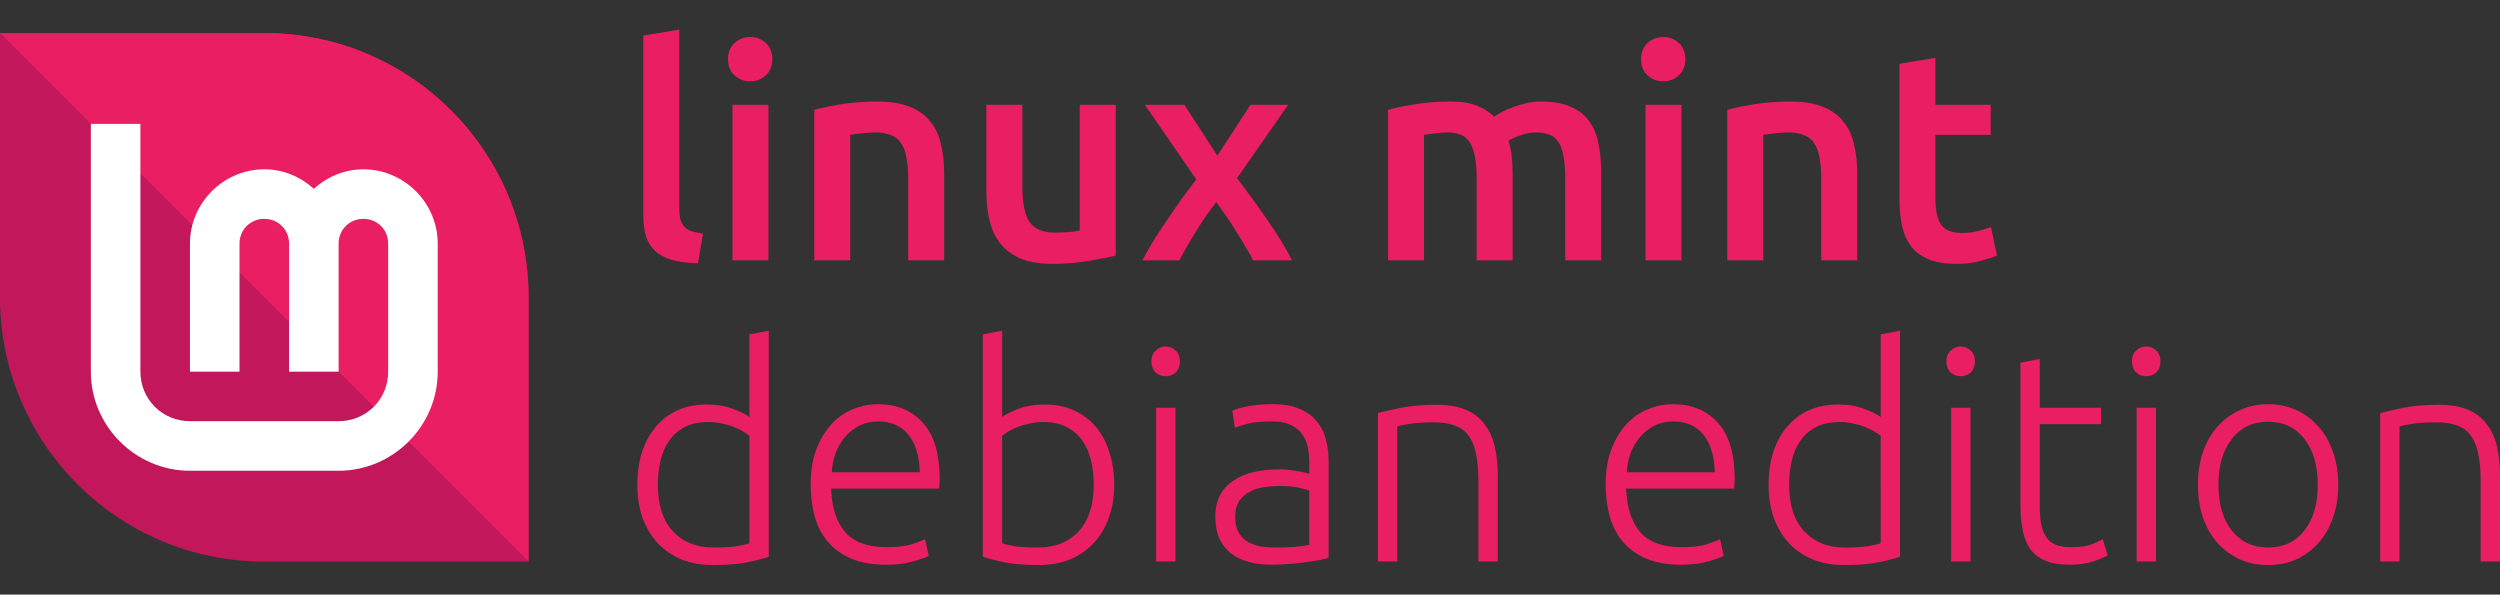 <?xml version="1.0" encoding="UTF-8" standalone="no"?>
<!-- Created with Inkscape (http://www.inkscape.org/) -->

<svg
   width="1210.846"
   height="288"
   viewBox="0 0 1210.846 288"
   id="svg2"
   version="1.1"
   sodipodi:docname="lmde-leaf-name-full-stacked-pink.svg"
   inkscape:version="1.2 (dc2aedaf03, 2022-05-15)"
   xmlns:inkscape="http://www.inkscape.org/namespaces/inkscape"
   xmlns:sodipodi="http://sodipodi.sourceforge.net/DTD/sodipodi-0.dtd"
   xmlns="http://www.w3.org/2000/svg"
   xmlns:svg="http://www.w3.org/2000/svg">
  <rect x="0" y="0" width="1210.846" height="288" fill="#333333" stroke="none"/>
  <sodipodi:namedview
     id="namedview7"
     pagecolor="#505050"
     bordercolor="#ffffff"
     borderopacity="1"
     inkscape:pageshadow="0"
     inkscape:pageopacity="0"
     inkscape:pagecheckerboard="1"
     showgrid="false"
     inkscape:zoom="0.35986328"
     inkscape:cx="594.67029"
     inkscape:cy="312.61873"
     inkscape:current-layer="text3643"
     fit-margin-top="0"
     fit-margin-left="0"
     fit-margin-right="0"
     fit-margin-bottom="0"
     inkscape:showpageshadow="0"
     inkscape:deskcolor="#505050" />
  <defs
     id="defs4" />
  <g
     id="layer3">
    <g
       aria-label="linux mint debian edition"
       id="text3643"
       style="font-size:144px;line-height:1;font-family:'Roboto Mono';-inkscape-font-specification:'Roboto Mono'">
      <path
         d="m 338.064,127.514 q -7.776,-0.144 -12.96,-1.728 -5.04,-1.584 -8.064,-4.464 -3.024,-3.024 -4.32,-7.344 -1.152,-4.464 -1.152,-10.08 V 17.21 l 17.424,-2.88 v 86.256 q 0,3.168 0.432,5.328 0.576,2.16 1.872,3.744 1.296,1.44 3.456,2.304 2.304,0.72 5.76,1.152 z"
         style="font-weight:500;font-family:Ubuntu;-inkscape-font-specification:'Ubuntu Medium';fill:#e91e63"
         id="path246" />
      <path
         d="m 372.192,126.074 h -17.424 V 50.762 h 17.424 z m 1.872,-97.344 q 0,4.896 -3.168,7.776 -3.168,2.88 -7.488,2.88 -4.464,0 -7.632,-2.88 -3.168,-2.88 -3.168,-7.776 0,-5.04 3.168,-7.92 3.168,-2.88 7.632,-2.88 4.32,0 7.488,2.88 3.168,2.88 3.168,7.92 z"
         style="font-weight:500;font-family:Ubuntu;-inkscape-font-specification:'Ubuntu Medium';fill:#e91e63"
         id="path248" />
      <path
         d="m 394.368,53.21 q 5.04,-1.44 13.104,-2.736 8.064,-1.296 17.856,-1.296 9.216,0 15.408,2.592 6.192,2.448 9.792,7.056 3.744,4.464 5.184,10.944 1.584,6.336 1.584,13.968 v 42.336 h -17.424 V 86.474 q 0,-6.048 -0.864,-10.224 -0.72,-4.32 -2.592,-6.912 -1.728,-2.736 -4.896,-3.888 -3.024,-1.296 -7.488,-1.296 -3.312,0 -6.912,0.432 -3.6,0.432 -5.328,0.72 v 60.768 h -17.424 z"
         style="font-weight:500;font-family:Ubuntu;-inkscape-font-specification:'Ubuntu Medium';fill:#e91e63"
         id="path250" />
      <path
         d="m 540.384,123.77 q -5.04,1.296 -13.104,2.592 -8.064,1.44 -17.712,1.44 -9.072,0 -15.264,-2.592 -6.048,-2.592 -9.792,-7.2 -3.6,-4.608 -5.184,-10.944 -1.584,-6.48 -1.584,-14.112 v -42.192 h 17.424 v 39.456 q 0,12.096 3.456,17.28 3.6,5.184 12.384,5.184 3.168,0 6.624,-0.288 3.6,-0.288 5.328,-0.72 V 50.762 h 17.424 z"
         style="font-weight:500;font-family:Ubuntu;-inkscape-font-specification:'Ubuntu Medium';fill:#e91e63"
         id="path252" />
      <path
         d="m 589.631,75.386 15.984,-24.624 h 18.288 l -24.768,35.568 q 7.776,10.08 14.832,20.448 7.2,10.224 11.808,19.296 h -18.864 q -1.296,-2.736 -3.456,-6.192 -2.016,-3.6 -4.464,-7.344 -2.304,-3.888 -4.896,-7.632 -2.592,-3.744 -5.04,-7.056 -5.04,6.48 -9.936,14.4 -4.752,7.776 -7.92,13.824 h -17.856 q 2.16,-4.32 5.184,-9.216 3.024,-4.896 6.48,-9.936 3.456,-5.184 7.056,-10.224 3.744,-5.184 7.344,-9.792 l -24.912,-36.144 h 19.152 z"
         style="font-weight:500;font-family:Ubuntu;-inkscape-font-specification:'Ubuntu Medium';fill:#e91e63"
         id="path254" />
      <path
         d="m 715.199,86.474 q 0,-11.808 -3.024,-16.992 -2.88,-5.328 -10.944,-5.328 -2.88,0 -6.336,0.432 -3.456,0.432 -5.184,0.72 v 60.768 h -17.424 V 53.21 q 5.04,-1.44 13.104,-2.736 8.208,-1.296 17.28,-1.296 7.776,0 12.672,2.016 5.04,2.016 8.352,5.328 1.584,-1.152 4.032,-2.448 2.448,-1.296 5.472,-2.304 3.024,-1.152 6.336,-1.872 3.456,-0.72 6.912,-0.72 8.784,0 14.4,2.592 5.76,2.448 8.928,7.056 3.312,4.464 4.464,10.944 1.296,6.336 1.296,13.968 v 42.336 h -17.424 V 86.474 q 0,-11.808 -2.88,-16.992 -2.88,-5.328 -11.088,-5.328 -4.176,0 -7.92,1.44 -3.744,1.296 -5.616,2.592 1.152,3.6 1.584,7.632 0.432,4.032 0.432,8.64 v 41.616 h -17.424 z"
         style="font-weight:500;font-family:Ubuntu;-inkscape-font-specification:'Ubuntu Medium';fill:#e91e63"
         id="path256" />
      <path
         d="m 814.415,126.074 h -17.424 V 50.762 h 17.424 z m 1.872,-97.344 q 0,4.896 -3.168,7.776 -3.168,2.88 -7.488,2.88 -4.464,0 -7.632,-2.88 -3.168,-2.88 -3.168,-7.776 0,-5.04 3.168,-7.92 3.168,-2.88 7.632,-2.88 4.32,0 7.488,2.88 3.168,2.88 3.168,7.92 z"
         style="font-weight:500;font-family:Ubuntu;-inkscape-font-specification:'Ubuntu Medium';fill:#e91e63"
         id="path258" />
      <path
         d="m 836.591,53.21 q 5.04,-1.44 13.104,-2.736 8.064,-1.296 17.856,-1.296 9.216,0 15.408,2.592 6.192,2.448 9.792,7.056 3.744,4.464 5.184,10.944 1.584,6.336 1.584,13.968 v 42.336 h -17.424 V 86.474 q 0,-6.048 -0.864,-10.224 -0.72,-4.32 -2.592,-6.912 -1.728,-2.736 -4.896,-3.888 -3.024,-1.296 -7.488,-1.296 -3.312,0 -6.912,0.432 -3.6,0.432 -5.328,0.72 v 60.768 h -17.424 z"
         style="font-weight:500;font-family:Ubuntu;-inkscape-font-specification:'Ubuntu Medium';fill:#e91e63"
         id="path260" />
      <path
         d="m 919.967,30.89 17.424,-2.88 v 22.752 h 26.784 v 14.544 h -26.784 v 30.672 q 0,9.072 2.88,12.96 2.88,3.888 9.792,3.888 4.752,0 8.352,-1.008 3.744,-1.008 5.904,-1.872 l 2.88,13.824 q -3.024,1.296 -7.92,2.592 -4.896,1.44 -11.52,1.44 -8.064,0 -13.536,-2.16 -5.328,-2.16 -8.496,-6.192 -3.168,-4.176 -4.464,-9.936 -1.296,-5.904 -1.296,-13.392 z"
         style="font-weight:500;font-family:Ubuntu;-inkscape-font-specification:'Ubuntu Medium';fill:#e91e63"
         id="path262" />
      <path
         d="m 372.336,269.638 q -4.176,1.44 -10.656,2.736 -6.48,1.296 -16.416,1.296 -8.208,0 -14.976,-2.592 -6.624,-2.736 -11.52,-7.776 -4.752,-5.04 -7.488,-12.24 -2.592,-7.2 -2.592,-16.272 0,-8.496 2.16,-15.552 2.304,-7.2 6.624,-12.384 4.32,-5.184 10.512,-8.064 6.336,-2.88 14.4,-2.88 7.344,0 12.672,2.16 5.472,2.016 7.92,3.888 v -40.032 l 9.36,-1.728 z m -9.36,-58.608 q -1.296,-1.008 -3.312,-2.16 -1.872,-1.152 -4.464,-2.16 -2.592,-1.008 -5.616,-1.584 -3.024,-0.72 -6.336,-0.72 -6.912,0 -11.664,2.448 -4.608,2.448 -7.488,6.624 -2.88,4.032 -4.176,9.648 -1.296,5.472 -1.296,11.664 0,14.688 7.344,22.608 7.344,7.776 19.44,7.776 6.912,0 11.088,-0.576 4.32,-0.72 6.48,-1.44 z"
         style="font-weight:300;font-family:Ubuntu;-inkscape-font-specification:'Ubuntu Light';fill:#e91e63"
         id="path264" />
      <path
         d="m 392.64,234.646 q 0,-9.792 2.736,-16.992 2.88,-7.344 7.344,-12.24 4.608,-4.896 10.368,-7.2 5.904,-2.448 12.096,-2.448 13.68,0 21.744,8.928 8.208,8.928 8.208,27.504 0,1.152 -0.144,2.304 0,1.152 -0.144,2.16 h -52.272 q 0.432,13.68 6.768,21.024 6.336,7.344 20.16,7.344 7.632,0 12.096,-1.44 4.464,-1.44 6.48,-2.448 l 1.728,8.064 q -2.016,1.152 -7.632,2.736 -5.472,1.584 -12.96,1.584 -9.792,0 -16.704,-2.88 -6.912,-2.88 -11.376,-8.064 -4.464,-5.184 -6.48,-12.24 -2.016,-7.2 -2.016,-15.696 z m 52.848,-5.904 q -0.288,-11.664 -5.472,-18.144 -5.184,-6.48 -14.688,-6.48 -5.04,0 -9.072,2.016 -3.888,2.016 -6.912,5.472 -2.88,3.312 -4.608,7.776 -1.584,4.464 -1.872,9.36 z"
         style="font-weight:300;font-family:Ubuntu;-inkscape-font-specification:'Ubuntu Light';fill:#e91e63"
         id="path266" />
      <path
         d="m 485.376,201.958 q 2.448,-1.872 7.776,-3.888 5.472,-2.16 12.816,-2.16 8.064,0 14.256,2.88 6.336,2.88 10.656,8.064 4.32,5.184 6.48,12.384 2.304,7.056 2.304,15.552 0,9.072 -2.736,16.272 -2.592,7.2 -7.488,12.24 -4.752,5.04 -11.52,7.776 -6.624,2.592 -14.832,2.592 -9.936,0 -16.416,-1.296 -6.48,-1.296 -10.656,-2.736 v -107.712 l 9.36,-1.728 z m 0,61.2 q 2.16,0.72 6.336,1.44 4.32,0.576 11.232,0.576 12.096,0 19.44,-7.776 7.344,-7.92 7.344,-22.608 0,-6.192 -1.296,-11.664 -1.296,-5.616 -4.176,-9.648 -2.88,-4.176 -7.632,-6.624 -4.608,-2.448 -11.52,-2.448 -3.312,0 -6.336,0.72 -3.024,0.576 -5.616,1.584 -2.592,1.008 -4.608,2.16 -1.872,1.152 -3.168,2.16 z"
         style="font-weight:300;font-family:Ubuntu;-inkscape-font-specification:'Ubuntu Light';fill:#e91e63"
         id="path268" />
      <path
         d="m 569.327,271.942 h -9.36 v -74.448 h 9.36 z m 2.16,-96.912 q 0,3.312 -2.016,5.328 -2.016,1.872 -4.896,1.872 -2.88,0 -4.896,-1.872 -2.016,-2.016 -2.016,-5.328 0,-3.312 2.016,-5.184 2.016,-2.016 4.896,-2.016 2.88,0 4.896,2.016 2.016,1.872 2.016,5.184 z"
         style="font-weight:300;font-family:Ubuntu;-inkscape-font-specification:'Ubuntu Light';fill:#e91e63"
         id="path270" />
      <path
         d="m 617.567,265.174 q 5.472,0 9.504,-0.288 4.176,-0.432 7.056,-1.008 v -26.208 q -1.584,-0.72 -5.04,-1.44 -3.456,-0.864 -9.504,-0.864 -3.456,0 -7.2,0.576 -3.744,0.432 -6.912,2.16 -3.168,1.584 -5.184,4.464 -2.016,2.88 -2.016,7.632 0,4.176 1.296,7.056 1.44,2.88 3.888,4.608 2.592,1.728 6.048,2.592 3.6,0.72 8.064,0.72 z m -0.864,-69.408 q 7.344,0 12.384,2.16 5.184,2.016 8.352,5.76 3.168,3.6 4.608,8.64 1.44,5.04 1.44,10.944 v 46.944 q -1.44,0.432 -4.176,1.008 -2.736,0.432 -6.336,1.008 -3.6,0.576 -8.064,0.864 -4.32,0.432 -8.928,0.432 -5.904,0 -10.944,-1.296 -4.896,-1.296 -8.64,-4.032 -3.6,-2.88 -5.76,-7.2 -2.016,-4.464 -2.016,-10.8 0,-6.048 2.304,-10.368 2.304,-4.32 6.48,-7.056 4.176,-2.88 9.936,-4.176 5.76,-1.296 12.528,-1.296 2.016,0 4.176,0.288 2.304,0.144 4.32,0.576 2.16,0.288 3.6,0.72 1.584,0.288 2.16,0.576 v -4.608 q 0,-3.888 -0.576,-7.488 -0.576,-3.744 -2.592,-6.624 -1.872,-3.024 -5.472,-4.752 -3.456,-1.872 -9.216,-1.872 -8.208,0 -12.24,1.152 -4.032,1.152 -5.904,1.872 l -1.296,-8.208 q 2.448,-1.152 7.488,-2.16 5.184,-1.008 12.384,-1.008 z"
         style="font-weight:300;font-family:Ubuntu;-inkscape-font-specification:'Ubuntu Light';fill:#e91e63"
         id="path272" />
      <path
         d="m 667.391,200.086 q 4.176,-1.152 11.232,-2.592 7.056,-1.44 17.28,-1.44 8.496,0 14.112,2.448 5.76,2.448 9.072,7.056 3.456,4.464 4.896,10.8 1.44,6.336 1.44,13.968 v 41.616 h -9.36 v -38.592 q 0,-7.92 -1.152,-13.392 -1.008,-5.472 -3.6,-8.928 -2.448,-3.456 -6.624,-4.896 -4.032,-1.584 -10.224,-1.584 -6.624,0 -11.52,0.72 -4.752,0.72 -6.192,1.296 v 65.376 h -9.36 z"
         style="font-weight:300;font-family:Ubuntu;-inkscape-font-specification:'Ubuntu Light';fill:#e91e63"
         id="path274" />
      <path
         d="m 777.695,234.646 q 0,-9.792 2.736,-16.992 2.88,-7.344 7.344,-12.24 4.608,-4.896 10.368,-7.2 5.904,-2.448 12.096,-2.448 13.68,0 21.744,8.928 8.208,8.928 8.208,27.504 0,1.152 -0.144,2.304 0,1.152 -0.144,2.16 h -52.272 q 0.432,13.68 6.768,21.024 6.336,7.344 20.16,7.344 7.632,0 12.096,-1.44 4.464,-1.44 6.48,-2.448 l 1.728,8.064 q -2.016,1.152 -7.632,2.736 -5.472,1.584 -12.96,1.584 -9.792,0 -16.704,-2.88 -6.912,-2.88 -11.376,-8.064 -4.464,-5.184 -6.48,-12.24 -2.016,-7.2 -2.016,-15.696 z m 52.848,-5.904 q -0.288,-11.664 -5.472,-18.144 -5.184,-6.48 -14.688,-6.48 -5.04,0 -9.072,2.016 -3.888,2.016 -6.912,5.472 -2.88,3.312 -4.608,7.776 -1.584,4.464 -1.872,9.36 z"
         style="font-weight:300;font-family:Ubuntu;-inkscape-font-specification:'Ubuntu Light';fill:#e91e63"
         id="path276" />
      <path
         d="m 920.254,269.638 q -4.176,1.44 -10.656,2.736 -6.48,1.296 -16.416,1.296 -8.208,0 -14.976,-2.592 -6.624,-2.736 -11.52,-7.776 -4.752,-5.04 -7.488,-12.24 -2.592,-7.2 -2.592,-16.272 0,-8.496 2.16,-15.552 2.304,-7.2 6.624,-12.384 4.32,-5.184 10.512,-8.064 6.336,-2.88 14.4,-2.88 7.344,0 12.672,2.16 5.472,2.016 7.92,3.888 v -40.032 l 9.36,-1.728 z m -9.36,-58.608 q -1.296,-1.008 -3.312,-2.16 -1.872,-1.152 -4.464,-2.16 -2.592,-1.008 -5.616,-1.584 -3.024,-0.72 -6.336,-0.72 -6.912,0 -11.664,2.448 -4.608,2.448 -7.488,6.624 -2.88,4.032 -4.176,9.648 -1.296,5.472 -1.296,11.664 0,14.688 7.344,22.608 7.344,7.776 19.44,7.776 6.912,0 11.088,-0.576 4.32,-0.72 6.48,-1.44 z"
         style="font-weight:300;font-family:Ubuntu;-inkscape-font-specification:'Ubuntu Light';fill:#e91e63"
         id="path278" />
      <path
         d="m 954.382,271.942 h -9.36 v -74.448 h 9.36 z m 2.16,-96.912 q 0,3.312 -2.016,5.328 -2.016,1.872 -4.896,1.872 -2.88,0 -4.896,-1.872 -2.016,-2.016 -2.016,-5.328 0,-3.312 2.016,-5.184 2.016,-2.016 4.896,-2.016 2.88,0 4.896,2.016 2.016,1.872 2.016,5.184 z"
         style="font-weight:300;font-family:Ubuntu;-inkscape-font-specification:'Ubuntu Light';fill:#e91e63"
         id="path280" />
      <path
         d="m 987.934,197.494 h 29.664 v 7.92 h -29.664 v 39.6 q 0,6.336 1.008,10.368 1.152,3.888 3.168,6.048 2.016,2.16 4.896,2.88 2.88,0.72 6.336,0.72 5.904,0 9.504,-1.296 3.6,-1.44 5.616,-2.592 l 2.304,7.776 q -2.016,1.296 -7.056,3.024 -5.04,1.584 -10.944,1.584 -6.912,0 -11.664,-1.728 -4.608,-1.872 -7.488,-5.472 -2.736,-3.744 -3.888,-9.216 -1.152,-5.472 -1.152,-12.96 v -68.544 l 9.36,-1.728 z"
         style="font-weight:300;font-family:Ubuntu;-inkscape-font-specification:'Ubuntu Light';fill:#e91e63"
         id="path282" />
      <path
         d="m 1044.238,271.942 h -9.36 v -74.448 h 9.36 z m 2.16,-96.912 q 0,3.312 -2.016,5.328 -2.016,1.872 -4.896,1.872 -2.88,0 -4.896,-1.872 -2.016,-2.016 -2.016,-5.328 0,-3.312 2.016,-5.184 2.016,-2.016 4.896,-2.016 2.88,0 4.896,2.016 2.016,1.872 2.016,5.184 z"
         style="font-weight:300;font-family:Ubuntu;-inkscape-font-specification:'Ubuntu Light';fill:#e91e63"
         id="path284" />
      <path
         d="m 1132.51,234.79 q 0,8.784 -2.592,15.984 -2.448,7.2 -7.056,12.24 -4.464,5.04 -10.656,7.92 -6.192,2.736 -13.68,2.736 -7.488,0 -13.68,-2.736 -6.192,-2.88 -10.8,-7.92 -4.464,-5.04 -7.056,-12.24 -2.448,-7.2 -2.448,-15.984 0,-8.784 2.448,-15.984 2.592,-7.2 7.056,-12.24 4.608,-5.184 10.8,-7.92 6.192,-2.88 13.68,-2.88 7.488,0 13.68,2.88 6.192,2.736 10.656,7.92 4.608,5.04 7.056,12.24 2.592,7.2 2.592,15.984 z m -9.936,0 q 0,-13.968 -6.48,-22.176 -6.48,-8.352 -17.568,-8.352 -11.088,0 -17.568,8.352 -6.48,8.208 -6.48,22.176 0,13.968 6.48,22.176 6.48,8.208 17.568,8.208 11.088,0 17.568,-8.208 6.48,-8.208 6.48,-22.176 z"
         style="font-weight:300;font-family:Ubuntu;-inkscape-font-specification:'Ubuntu Light';fill:#e91e63"
         id="path286" />
      <path
         d="m 1152.814,200.086 q 4.176,-1.152 11.232,-2.592 7.056,-1.44 17.28,-1.44 8.496,0 14.112,2.448 5.76,2.448 9.072,7.056 3.456,4.464 4.896,10.8 1.44,6.336 1.44,13.968 v 41.616 h -9.36 v -38.592 q 0,-7.92 -1.152,-13.392 -1.008,-5.472 -3.6,-8.928 -2.448,-3.456 -6.624,-4.896 -4.032,-1.584 -10.224,-1.584 -6.624,0 -11.52,0.72 -4.752,0.72 -6.192,1.296 v 65.376 h -9.36 z"
         style="font-weight:300;font-family:Ubuntu;-inkscape-font-specification:'Ubuntu Light';fill:#e91e63"
         id="path288" />
    </g>
    <g
       id="g1206"
       transform="translate(0,16)">
      <g
         id="layer3-5"
         transform="translate(282.186,-295.512)">
        <path
           id="path40-3"
           style="fill:#c2185b;stroke-width:0"
           d="m -26.186,423.512 c 0,32.647 0,128 0,128 0,0 -89.954,0 -128,0 -70.692,0 -128,-57.308 -128,-128 0,-35.496 0,-128 0,-128 0,0 92.803,0 128,0 70.692,0 128,57.308 128,128 z"
           sodipodi:nodetypes="scsscss" />
        <path
           id="path1655-5"
           style="fill:#e91e63;stroke-width:0"
           d="m -26.186,423.512 v 128 l -256,-256 h 128 c 70.692,0 128,57.308 128,128 z"
           sodipodi:nodetypes="sccss" />
        <path
           style="color:#000000;fill:#ffffff;stroke-width:0;-inkscape-stroke:none"
           d="m -238.186,339.512 v 120 c 0,26.367 21.632,48 48,48 h 72 c 26.367,0 48,-21.633 48,-48 v -62 c 0,-19.74 -16.26,-36 -36,-36 -9.222,0 -17.6,3.645 -24,9.439 -6.4,-5.794 -14.778,-9.439 -24,-9.439 -19.74,0 -36,16.26 -36,36 v 62 h 24 v -62 c 0,-6.77 5.23,-12 12,-12 6.77,0 12,5.23 12,12 v 62 h 24 v -62 c 0,-6.77 5.23,-12 12,-12 6.77,0 12,5.23 12,12 v 62 c 0,13.397 -10.603,24 -24,24 h -72 c -13.397,0 -24,-10.603 -24,-24 v -120 z"
           id="path4193-6"
           sodipodi:nodetypes="csssssscssccsssccssssssscc" />
      </g>
    </g>
  </g>
</svg>
